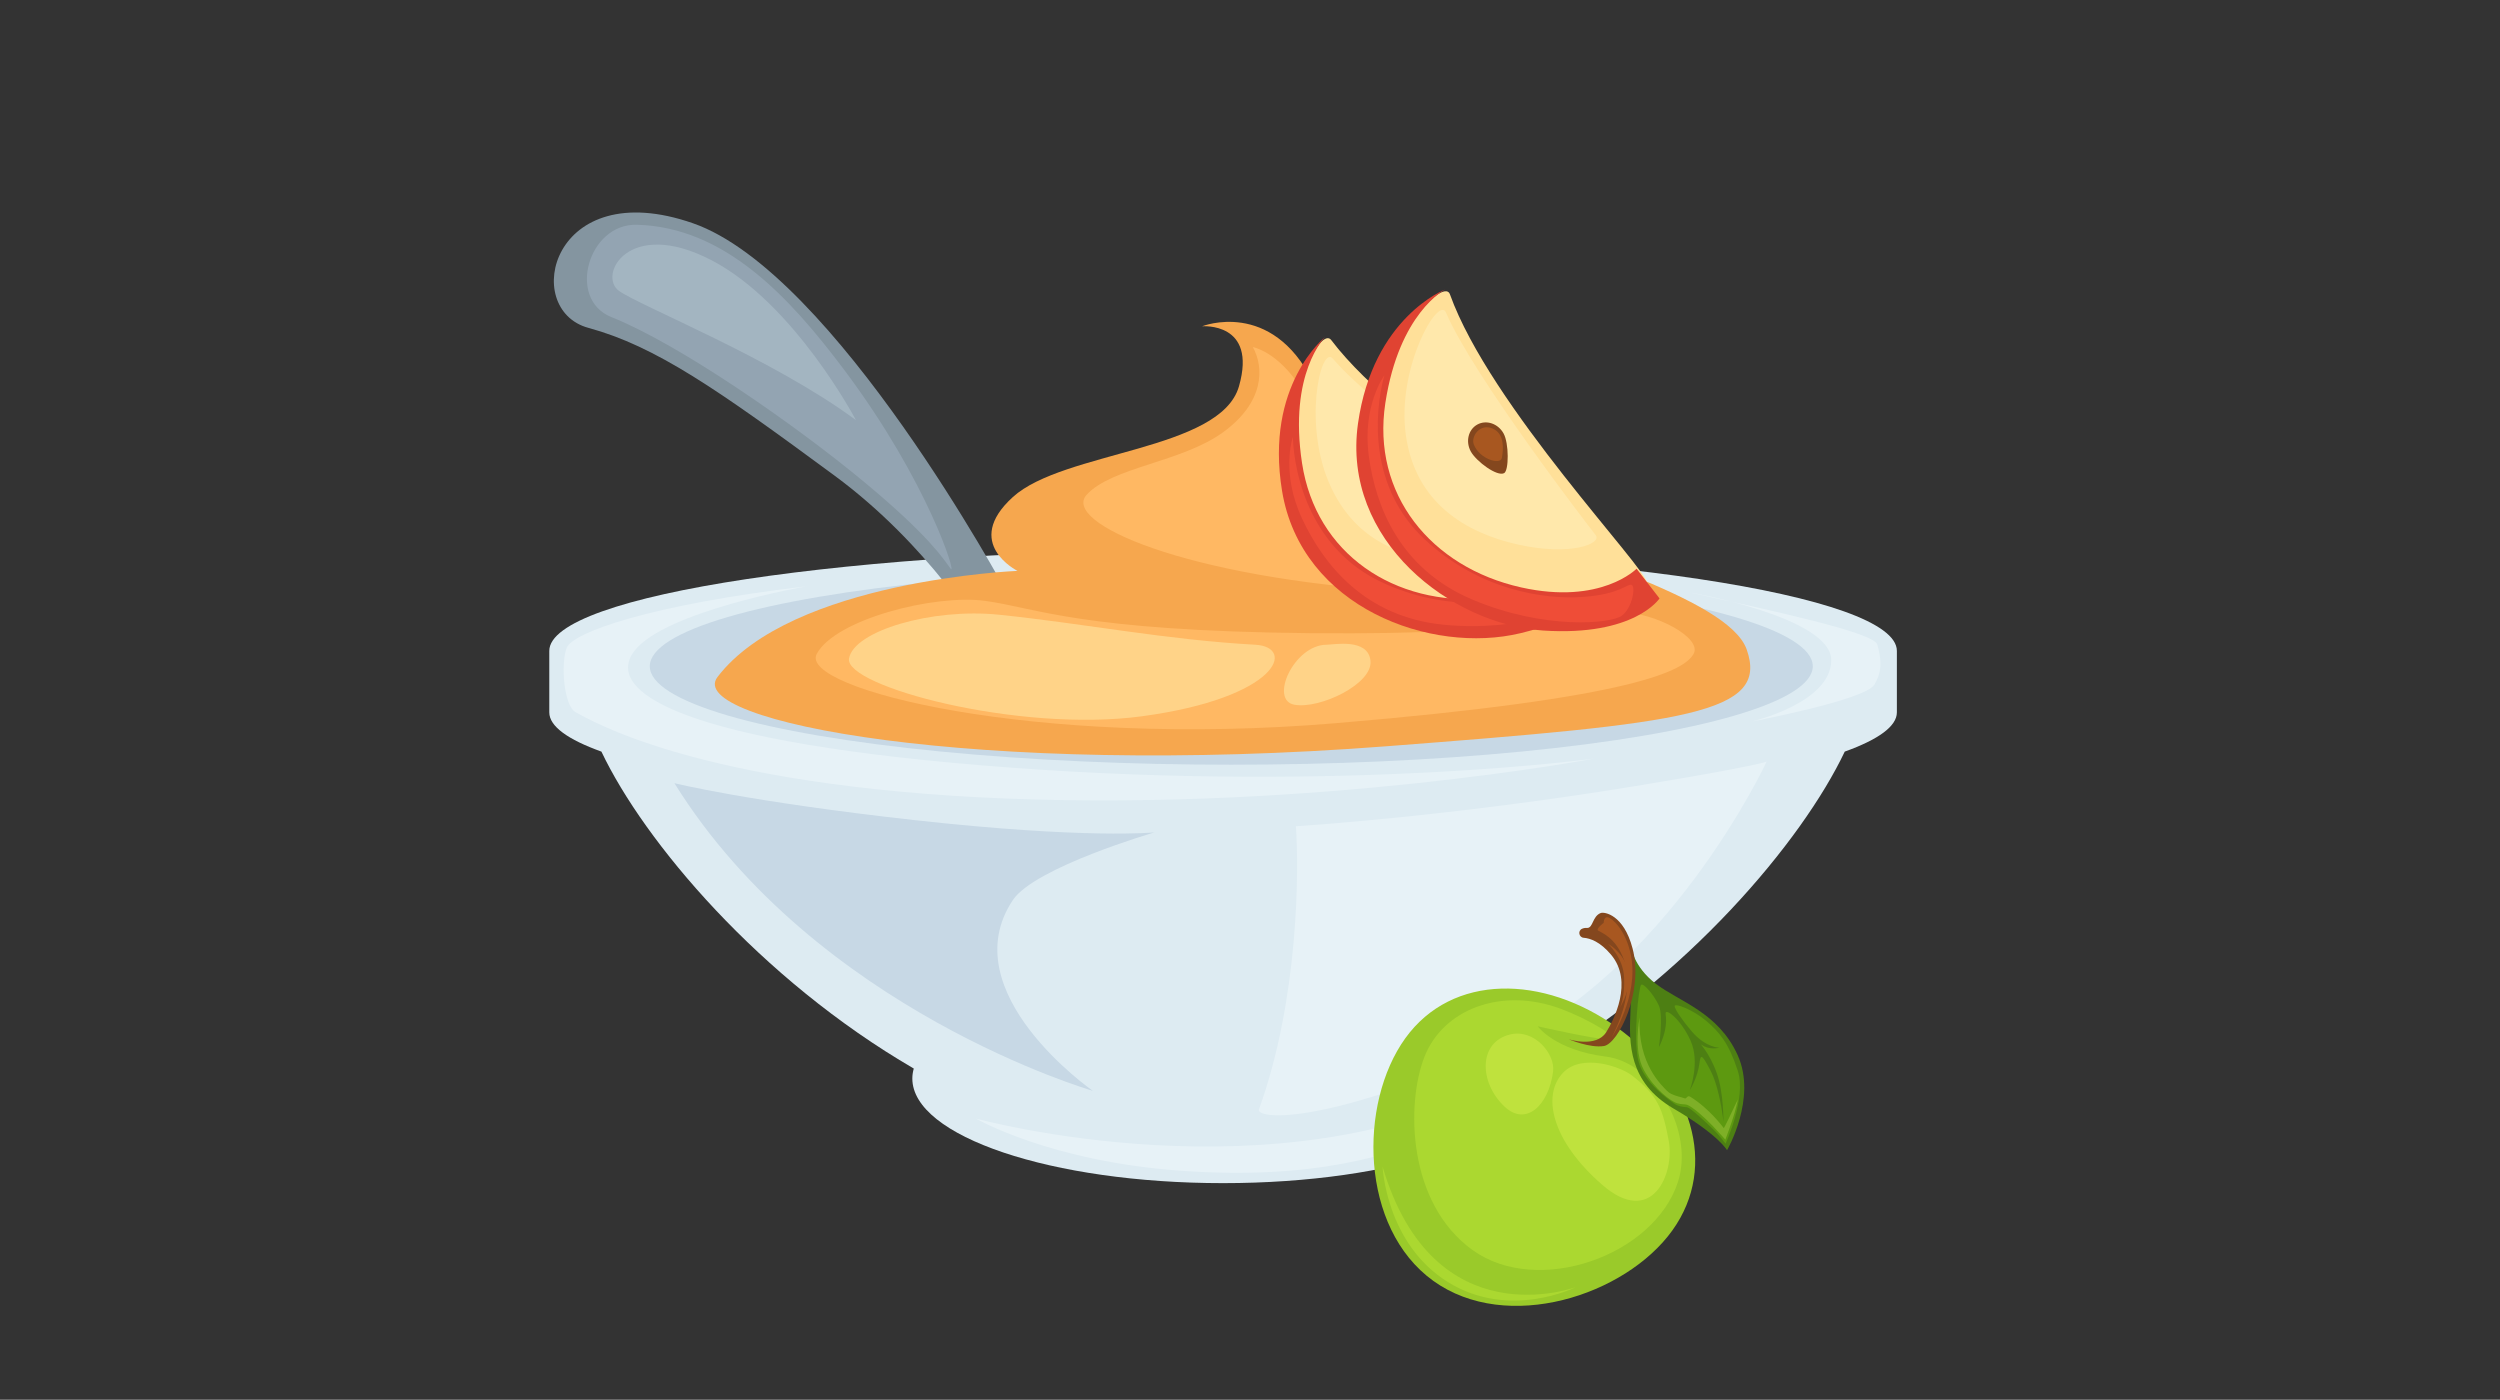 <svg version="1.1" xmlns="http://www.w3.org/2000/svg" xmlns:xlink="http://www.w3.org/1999/xlink" viewBox="0 0 768 430" enable-background="new 0 0 768 430" xml:space="preserve">
<rect x="0" y="0" width="768" height="430" fill="#333333" stroke="none"/>
<g id="Layer_2">
</g>
<g id="Layer_1">
</g>
<g id="Layer_4">
</g>
<g id="Layer_3">
	<g>
		<path fill="#DDEBF2" d="M375.73,168.759c-114.316,0-206.988,13.964-206.988,31.19c0,3.296,0,15.607,0,18.903
			c0,4.27,5.707,8.337,16.013,12.043c13.104,27.584,48.509,69.754,95.958,97.363c-0.284,1.01-0.444,2.031-0.444,3.066
			c0,17.748,42.739,32.137,95.46,32.137c52.723,0,95.462-14.389,95.462-32.137c0-1.035-0.16-2.057-0.444-3.066
			c47.448-27.609,82.855-69.779,95.959-97.363c10.304-3.706,16.013-7.773,16.013-12.043c0-3.296,0-15.607,0-18.903
			C582.72,182.724,490.047,168.759,375.73,168.759z"/>
		<ellipse fill="#C7D8E5" cx="378.251" cy="204.675" rx="178.634" ry="30.245"/>
		<path fill="#8495A0" d="M309.255,181.991c0,0-52.928-98.295-96.405-113.418c-43.477-15.122-52.928,26.465-32.134,32.136
			c20.792,5.671,39.696,18.903,75.611,45.367c29.273,21.569,45.368,49.148,45.368,49.148L309.255,181.991z"/>
		<path fill="#93A4B2" d="M195.601,69.046c-14.898-0.392-21.54,22.857-7.798,28.354c21.266,8.506,56.709,33.317,77.266,50.329
			c20.558,17.013,24.811,24.102,26.937,26.937c2.127,2.835-6.737-26.468-32.608-60.962
			C242.386,91.021,222.538,69.754,195.601,69.046z"/>
		<path fill="#A3B5C1" d="M262.943,129.063c0,0-18.903-35.915-44.422-49.147c-25.519-13.233-34.97,4.726-28.354,9.451
			C196.782,94.093,237.424,110.16,262.943,129.063z"/>
		<path fill="#E7F2F7" d="M247.821,180.101c0,0-43.477,7.562-52.929,19.848c-9.452,12.287,13.232,28.354,116.254,35.916
			s178.633-2.835,178.633-2.835s-85.062,16.067-180.524,12.286c-95.46-3.78-128.54-24.573-132.321-26.464
			c-3.781-1.891-4.725-15.123-2.835-19.849C175.989,194.279,199.618,185.772,247.821,180.101z"/>
		<path fill="#E7F2F7" d="M519.079,181.991c0,0,43.478,7.562,43.478,20.794c0,13.231-24.575,18.903-24.575,18.903
			s34.972-6.617,37.808-11.343c2.834-4.726,1.89-8.506,0.943-12.286C575.789,194.279,544.599,187.663,519.079,181.991z"/>
		<path fill="#E7F2F7" d="M398.1,253.823c0,0,46.312-2.836,103.967-12.287c36.957-6.059,40.642-7.561,40.642-7.561
			s-30.244,65.216-84.118,88.844c-53.873,23.629-72.847,20.769-71.832,17.958C399.046,306.752,399.046,267.056,398.1,253.823z"/>
		<path fill="#E7F2F7" d="M461.426,332.271c0,0,1.889,7.562-16.068,15.121c-17.958,7.563-41.587,15.124-82.229,12.288
			c-40.641-2.835-63.325-16.067-63.325-16.067S392.43,369.132,461.426,332.271z"/>
		<path fill="#F6A74E" d="M220.411,207.983c-10.381,13.626,79.479,30.966,205.569,21.266c92.154-7.089,117.672-9.924,110.585-29.772
			c-5.803-16.242-59.243-29.915-89.318-43.949c-21.267-9.925-33.706-17.793-43.948-38.279
			c-12.762-25.519-34.026-17.013-34.026-17.013s17.012-1.417,11.341,18.431s-53.874,19.848-69.468,34.025
			c-15.596,14.177,1.417,22.684,1.417,22.684S243.095,178.211,220.411,207.983z"/>
		<path fill="#FFB863" d="M384.867,106.615c3.544,6.38,3.544,17.013-9.216,26.229c-12.758,9.215-34.024,10.633-41.822,19.139
			c-7.797,8.506,29.772,25.519,97.824,29.772c39.644,2.479,52.455-4.962,45.367-7.088c-7.089-2.126-40.405-14.177-60.255-29.772
			c-10.048-7.895-9.923-14.177-17.012-25.52C392.664,108.034,384.867,106.615,384.867,106.615z"/>
		<path fill="#FFB863" d="M498.285,188.135c-10.321,0-24.81,7.089-95.696,6.38c-70.886-0.709-84.354-7.797-99.949-9.924
			c-15.596-2.126-46.077,5.67-51.748,16.304c-5.67,10.633,66.634,29.063,159.495,21.265c92.861-7.797,107.039-16.304,109.874-21.265
			C523.097,195.933,508.21,188.135,498.285,188.135z"/>
		<g>
			<path fill="#FFE099" d="M408.97,104.489c-4.035-5.334-18.433,26.229-8.507,52.456c9.986,26.395,34.734,34.026,57.419,31.899
				c22.683-2.126,36.86-13.468,35.442-17.722C491.906,166.869,430.943,133.552,408.97,104.489z"/>
			<path fill="#E04332" d="M407.079,103.544c0,0-18.591,14.675-13.232,47.258c5.907,35.916,45.841,50.329,73.249,43.713
				c27.409-6.616,31.189-20.084,31.189-20.084l-9.45-6.617c0,0-7.065,13.979-32.136,16.068
				c-28.354,2.363-52.456-13.705-56.709-41.587C395.756,114.538,407.079,103.544,407.079,103.544z"/>
			<path fill="#FFE8AB" d="M409.441,110.16c-3.743-4.389-9.451,20.793-0.472,39.697c8.978,18.902,26.464,23.156,43.004,21.738
				c16.54-1.418,24.574-8.034,21.738-9.925C470.877,159.781,423.146,126.228,409.441,110.16z"/>
			<g>
				<path fill="#84471E" d="M437.438,140.353c2.519,2.402,4.963,10.37,3.812,11.576c-1.683,1.764-9.226-0.86-11.743-3.263
					c-2.518-2.401-2.784-6.21-0.594-8.506C431.104,137.864,434.922,137.951,437.438,140.353z"/>
				<path fill="#A85720" d="M429.715,146.302c2.98,3.785,9.785,3.702,9.469,1.35c-0.318-2.352-1.222-7.312-5.425-7.737
					C429.554,139.489,428.092,144.243,429.715,146.302z"/>
			</g>
			<path fill="#EF4D37" d="M397.154,134.261c0.473,12.76,6.145,34.498,26.937,44.422c20.793,9.924,40.643,6.616,51.511,2.363
				c10.87-4.253,11.814-8.034,13.233-8.034c1.417,0,2.362,6.615,0,9.924c-2.363,3.308-21.267,11.342-45.368,8.979
				c-24.101-2.363-36.861-18.431-43.477-32.608C393.374,145.13,397.154,134.261,397.154,134.261z"/>
		</g>
		<g>
			<path fill="#FFE099" d="M445.427,90.43c-2.258-6.295-25.417,19.533-23.772,47.527c1.655,28.173,22.998,42.841,45.283,47.581
				c22.286,4.739,39.201-1.855,39.116-6.337C505.97,174.717,457.728,124.727,445.427,90.43z"/>
			<path fill="#E04332" d="M443.904,88.964c0,0-22.123,8.459-26.731,41.156c-5.079,36.042,28.732,61.715,56.868,63.58
				c28.134,1.865,35.762-9.862,35.762-9.862l-7.046-9.135c0,0-10.914,11.233-35.467,5.746
				c-27.768-6.206-45.977-28.733-41.715-56.614C429.817,96.079,443.904,88.964,443.904,88.964z"/>
			<path fill="#FFE8AB" d="M444.186,95.984c-2.264-5.306-15.225,17.026-12.297,37.747c2.929,20.721,18.348,29.998,34.558,33.581
				c16.21,3.583,25.854-0.335,23.71-2.985C488.014,161.676,452.472,115.409,444.186,95.984z"/>
			<g>
				<path fill="#84471E" d="M461.897,133.155c1.688,3.044,1.643,11.378,0.185,12.187c-2.134,1.181-8.549-3.574-10.235-6.619
					c-1.688-3.044-0.804-6.758,1.973-8.296C456.594,128.89,460.212,130.111,461.897,133.155z"/>
				<path fill="#A85720" d="M452.749,136.529c1.716,4.503,8.237,6.454,8.635,4.114c0.399-2.34,1.019-7.343-2.869-9.004
					C454.63,129.979,451.817,134.079,452.749,136.529z"/>
			</g>
			<path fill="#EF4D37" d="M425.267,115.32c-3.357,12.319-4.431,34.759,12.453,50.437c16.885,15.677,36.815,18.442,48.459,17.626
				c11.643-0.816,13.674-4.142,15.025-3.719c1.354,0.423,0.281,7.021-2.961,9.472c-3.241,2.452-23.681,4.479-45.979-4.969
				c-22.298-9.447-29.682-28.59-31.765-44.095C418.414,124.566,425.267,115.32,425.267,115.32z"/>
		</g>
		<path fill="#FFD388" d="M306.893,188.844c-20.557-2.126-44.658,4.962-46.076,13.469c-1.418,8.506,52.068,22.868,90.026,17.721
			c41.821-5.67,47.493-21.265,34.733-21.974C357.829,196.517,333.444,191.591,306.893,188.844z"/>
		<path fill="#FFD388" d="M407.551,198.06c-10.023,0-17.721,17.012-9.924,18.43c7.798,1.417,24.102-6.379,23.392-13.468
			C420.311,195.933,409.679,198.06,407.551,198.06z"/>
		<path fill="#C7D8E5" d="M207.179,240.591c0,0,22.684,5.67,73.722,11.343c52.906,5.878,73.722,3.78,73.722,3.78
			s-36.763,10.723-43.477,20.793c-18.904,28.354,24.574,58.601,24.574,58.601S250.656,310.531,207.179,240.591z"/>
	</g>
	<g>
		<path fill="#9ACA2A" d="M513.723,378.021c-14.394,19.984-50.768,31.773-73.415,15.46c-22.646-16.311-22.99-54.546-8.598-74.53
			c14.395-19.983,42.47-19.589,65.116-3.277C519.474,331.986,528.118,358.038,513.723,378.021z"/>
		<path fill="#ABD830" d="M479.566,309.933c-18.439-6.869-36.254,0.172-41.963,14.697c-5.68,14.45-5.273,44.946,14.759,59.376
			c20.034,14.43,55.801,1.765,63.119-20.965c4.995-15.519-6.954-36.55-22.216-38.464c-15.605-1.955-20.875-9.301-20.875-9.301
			s18.391,4.168,22.256,4.083C498.511,319.275,487.813,313.006,479.566,309.933z"/>
		<path fill="#ABD830" d="M424.72,358.361c0,0,1.018,23.67,20.077,35.488c19.063,11.818,39.301,1.543,39.301,1.543
			S440.462,411.752,424.72,358.361z"/>
		<path fill="#BFE23D" d="M501.403,330.438c-3.662-2.857-15.499-6.861-21.198-0.93c-6.635,6.906-3.592,20.828,11.866,34.352
			c15.456,13.522,22.438-3.431,20.569-13.38C510.773,340.533,509.315,336.616,501.403,330.438z"/>
		<path fill="#BFE23D" d="M477.108,329.188c0.704-5.391-5.711-13.192-13.182-11.404c-9.812,2.351-9.628,14.74-1.713,22.182
			C468.734,346.096,475.739,339.672,477.108,329.188z"/>
		<path fill="#4D7F13" d="M500.673,290.09c0.476,0.661,0.887,6.691,8.039,12.161c7.153,5.472,19.111,8.669,25.107,21.907
			c5.994,13.239-3.271,29.184-3.271,29.184s-2.606-4.742-16.45-12.804c-13.846-8.061-13.668-20.017-13.228-29.599
			C501.323,301.07,500.673,290.09,500.673,290.09z"/>
		<path fill="#84471E" d="M481.888,319.252c0,0,6.541,2.798,10.858,2.085c4.318-0.714,12.325-16.45,8.772-30.001
			c-2.726-10.396-8.683-11.27-9.769-10.859c-2.611,0.987-2.325,4.72-4.253,4.585c-0.585-0.043-1.093,0.067-1.528,0.272
			c-1.313,0.615-0.925,2.633,0.517,2.747c2.082,0.163,5.103,1.246,8.417,5.181c7.021,8.33,0.756,20.258-1.455,23.803
			C490.361,322.009,481.888,319.252,481.888,319.252z"/>
		<path fill="#A85720" d="M495.099,318.729c0,0,8.371-12.609,5.956-25.099c-1.532-7.931-5.878-11.642-7.157-11.847
			c-1.278-0.203-1.246,1.731-1.246,1.731s-2.481,1.796-1.699,2.36c0.783,0.562,5.445,2.009,7.96,9.078
			C501.428,302.022,499.217,310.704,495.099,318.729z"/>
		<path fill="#A85720" d="M493.957,289.952c0,0,4.67,4.078,4.968,10.268c0.296,6.188-1.273,9.357-1.273,9.357
			s4.177-6.788,2.347-12.168S493.957,289.952,493.957,289.952z"/>
		<path fill="#5D9910" d="M529.436,344.656c0,0-0.061-0.614-0.188-1.619c-0.414-3.31-1.705-10.184-3.695-14.002
			c-2.599-4.977-3.118-5.408-3.458-2.568c-0.555,4.618-2.99,8.439-2.99,8.439s3.26-8.485,0.247-15.193
			c-3.012-6.711-8.042-10.456-7.674-8.157c0.807,5.041-2.07,10.137-2.07,10.137s1.46-9.619-0.024-12.84
			c-1.484-3.219-4.717-6.981-5.44-6.308c-0.723,0.673-2.508,16.354-0.846,23.285c1.663,6.934,10.029,12.479,11.123,13.268
			c1.097,0.791,2.646,0.95,3.767,1.042c1.124,0.092,6.192,4.936,8.156,6.829c1.965,1.893,3.745,4.37,3.745,4.37
			s6.491-13.963,3.761-22.381c-2.732-8.419-5.652-11.956-9.808-15.426c-4.155-3.472-9.444-5.371-9.584-4.515
			c-0.141,0.854,2.558,4.702,5.272,7.859c4.31,5.017,8.458,4.979,8.458,4.979s-2.998,0.864-5.452-0.901
			c-0.938-0.677,2.33,2.155,4.684,8.789C529.553,335.755,529.436,344.656,529.436,344.656z"/>
		<path fill="#7EAF27" d="M503.704,312.503c0,0-2.071,10.139,1.305,16.232c3.375,6.096,8.479,9.646,10.118,10.153
			c1.554,0.484,2.354,0.241,3.126,0.5c1.659,0.559,5.425,3.908,7.865,6.463c2.439,2.554,3.911,4.251,3.911,4.251
			s1.949-5.126,2.776-8.037c0.827-2.909,1.062-4.332,1.062-4.332s-1.791,3.807-2.764,5.816c-0.97,2.009-1.546,3.026-1.546,3.026
			s-4.38-6.021-10.315-9.66c-0.992-0.608-1.068,0.823-1.771,0.477c-0.701-0.345-4.009-0.815-5.346-2.256
			C510.787,333.694,502.969,326.947,503.704,312.503z"/>
	</g>
</g>
</svg>
